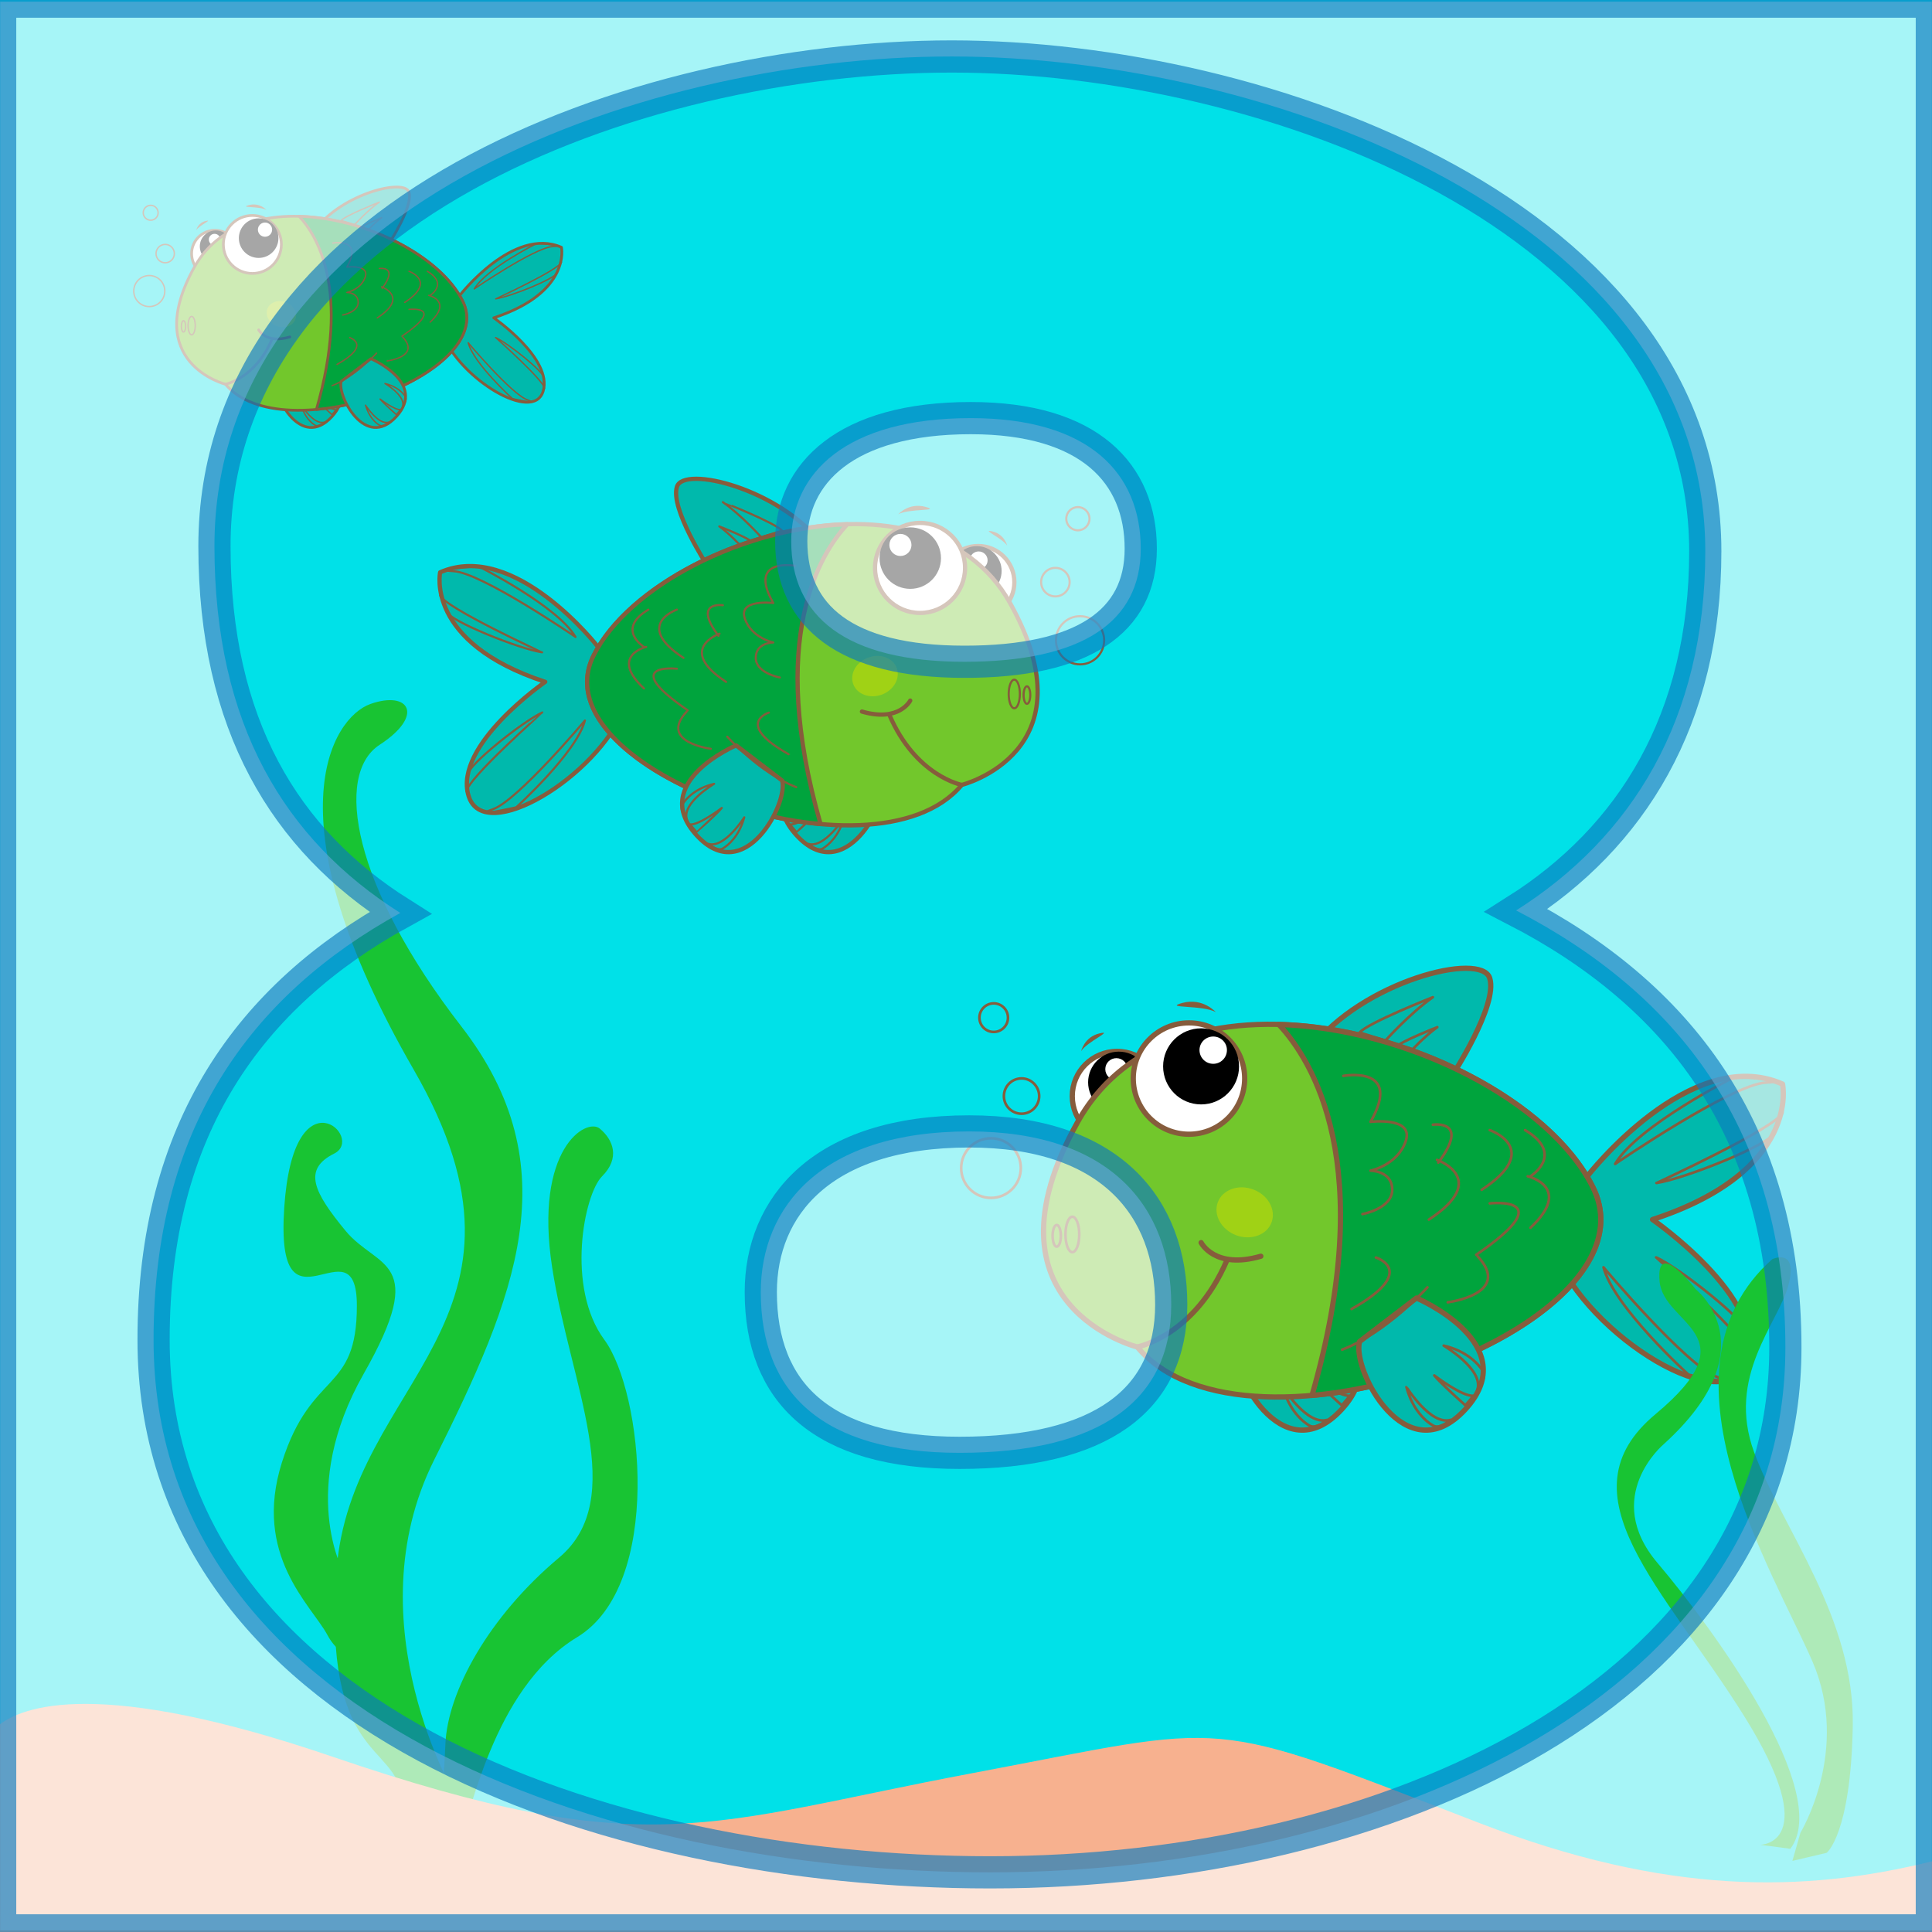 <svg version="1.1" id="Capa_1" xmlns="http://www.w3.org/2000/svg" xmlns:xlink="http://www.w3.org/1999/xlink" x="0px" y="0px" width="120px" height="120px" viewBox="0 0 120 120" enable-background="new 0 0 120 120" xml:space="preserve">
<rect x="-0.09" y="-1.044" fill="#00E1E8" width="120.167" height="121.737"/>
<path fill="#00B9AC" stroke="#865C3C" stroke-width="0.326" stroke-linecap="round" stroke-linejoin="round" d="M76.771,83.326
	c-0.508,1.691,2.856,8.247,6.567,4.209c3.705-4.045-3.034-6.912-3.034-6.912L76.771,83.326z"/>
<path fill="none" stroke="#865C3C" stroke-width="0.163" stroke-linecap="round" stroke-linejoin="round" d="M83.342,87.289
	l0.504-0.598c-0.67,0.086-2.436-1.26-2.436-1.26C81.736,85.859,83.342,87.289,83.342,87.289z"/>
<path fill="none" stroke="#865C3C" stroke-width="0.163" stroke-linecap="round" stroke-linejoin="round" d="M81.988,83.58
	c1.434,0.331,2.191,1.17,2.443,1.594c0.268,0.419-0.332,1.1-0.332,1.1C84.434,85.018,81.988,83.58,81.988,83.58z"/>
<path fill="none" stroke="#865C3C" stroke-width="0.163" stroke-linecap="round" stroke-linejoin="round" d="M79.682,86.15
	c0.367,1.426,1.229,2.158,1.647,2.397c0.433,0.25,1.097-0.354,1.097-0.354C81.168,88.551,79.682,86.15,79.682,86.15z"/>
<path fill="#FFFFFF" stroke="#865C3C" stroke-width="0.326" stroke-linecap="round" stroke-linejoin="round" d="M72.163,68.086
	c0,1.537-1.241,2.785-2.778,2.785c-1.539,0-2.785-1.248-2.785-2.785c0-1.535,1.246-2.783,2.785-2.783
	C70.922,65.303,72.163,66.551,72.163,68.086z"/>
<path d="M71.395,67.223c0,1.051-0.854,1.91-1.908,1.91c-1.053,0-1.902-0.859-1.902-1.91s0.854-1.904,1.902-1.904
	C70.541,65.318,71.395,66.172,71.395,67.223z"/>
<path fill="#FFFFFF" d="M70.027,66.408c0,0.378-0.311,0.684-0.687,0.684c-0.379,0-0.688-0.306-0.688-0.684
	c0-0.383,0.311-0.684,0.688-0.684C69.721,65.725,70.027,66.025,70.027,66.408z"/>
<path fill="#865C3C" d="M68.291,64.186c-0.939,0.217-1.141,1.103-1.141,1.103C67.514,64.708,69.229,63.965,68.291,64.186z"/>
<path fill="#FFFFFF" d="M69.789,66.254c0,0.201-0.152,0.357-0.348,0.357c-0.201,0-0.357-0.156-0.357-0.357
	c0-0.191,0.156-0.354,0.357-0.354C69.637,65.9,69.789,66.063,69.789,66.254z"/>
<path fill="#00B9AC" stroke="#865C3C" stroke-width="0.326" stroke-linecap="round" stroke-linejoin="round" d="M96.579,77.77
	c2.011,5.209,10.78,10.605,11.956,6.728c1.172-3.873-5.893-8.75-5.893-8.75c9.252-3.03,8.074-8.416,8.074-8.416
	c-5.73-2.521-12.13,5.729-12.13,5.729L96.579,77.77z"/>
<path fill="#00B9AC" stroke="#865C3C" stroke-width="0.326" stroke-linecap="round" stroke-linejoin="round" d="M81.42,65.136
	c3.204-4.204,10.607-6.065,11.111-4.374c0.518,1.684-2.348,6.068-2.348,6.068L81.42,65.136z"/>
<path fill="#72C72C" stroke="#865C3C" stroke-width="0.326" stroke-linecap="round" stroke-linejoin="round" d="M98.934,73.729
	c-4.375-8.767-25.598-15.496-31.998-4.043c-6.391,11.446,3.705,13.979,3.705,13.979C77.382,91.748,103.307,82.494,98.934,73.729z"/>
<path fill="#FFFFFF" stroke="#865C3C" stroke-width="0.326" stroke-linecap="round" stroke-linejoin="round" d="M77.309,66.982
	c0,1.918-1.549,3.467-3.461,3.467s-3.459-1.549-3.459-3.467c0-1.902,1.547-3.449,3.459-3.449S77.309,65.08,77.309,66.982z"/>
<path fill="none" stroke="#865C3C" stroke-width="0.326" stroke-linecap="round" stroke-linejoin="round" d="M78.313,78.027
	c-2.867,0.837-3.709-0.846-3.709-0.846"/>
<path fill="none" stroke="#865C3C" stroke-width="0.326" stroke-linecap="round" stroke-linejoin="round" d="M76.207,78.277
	c-2.021,4.719-5.566,5.385-5.566,5.385"/>
<path d="M76.96,66.234c0,1.308-1.058,2.363-2.356,2.363c-1.31,0-2.361-1.059-2.361-2.363c0-1.301,1.055-2.363,2.361-2.363
	C75.902,63.871,76.96,64.934,76.96,66.234z"/>
<path fill="none" stroke="#865C3C" stroke-width="0.163" stroke-linecap="round" stroke-linejoin="round" d="M109.674,67.242
	c-2.148,0.122-9.355,5.053-9.355,5.053c1.404-2.396,7.459-5.428,7.459-5.428S111.809,67.115,109.674,67.242z"/>
<path fill="none" stroke="#865C3C" stroke-width="0.163" stroke-linecap="round" stroke-linejoin="round" d="M102.885,73.477
	c1.77-0.258,7.158-2.438,7.33-3.121c0.172-0.67,0.506-1.254,0.506-1.254C110.387,70.025,102.889,73.477,102.885,73.477z"/>
<path fill="none" stroke="#865C3C" stroke-width="0.163" stroke-linecap="round" stroke-linejoin="round" d="M106.66,85.527
	c-1.881-0.65-7.064-6.813-7.064-6.813c0.646,2.47,5.281,6.67,5.281,6.67S108.547,86.191,106.66,85.527z"/>
<path fill="none" stroke="#865C3C" stroke-width="0.163" stroke-linecap="round" stroke-linejoin="round" d="M102.865,78.098
	c1.523,0.691,5.746,4.082,5.718,4.754s0.108,1.313,0.108,1.313C108.641,83.213,102.865,78.098,102.865,78.098z"/>
<path fill="none" stroke="#865C3C" stroke-width="0.163" stroke-linecap="round" stroke-linejoin="round" d="M88.999,61.938
	c-1.435,1.004-2.948,2.696-2.948,2.696l-1.6-0.503C84.953,63.533,88.999,61.938,88.999,61.938z"/>
<path fill="none" stroke="#865C3C" stroke-width="0.163" stroke-linecap="round" stroke-linejoin="round" d="M89.273,63.797
	c-0.797,0.57-1.656,1.506-1.656,1.506l-0.907-0.279C86.996,64.697,89.268,63.797,89.273,63.797z"/>
<path fill="#00A43D" stroke="#865C3C" stroke-width="0.326" stroke-linecap="round" stroke-linejoin="round" d="M81.49,86.672
	c9.457-0.843,20.412-7.008,17.441-12.941c-2.646-5.319-11.513-9.881-19.5-10.098C81.51,65.855,85.615,72.374,81.49,86.672z"/>
<path fill="none" stroke="#865C3C" stroke-width="0.163" stroke-linecap="round" stroke-linejoin="round" d="M84.624,75.41
	c0,0,1.849-0.34,1.849-1.51c0-1.188-1.346-1.188-1.346-1.188s1.686-0.341,2.189-1.846c0.508-1.521-2.189-1.187-2.189-1.187
	c2.02-3.537-1.691-2.854-1.691-2.854"/>
<path fill="none" stroke="#865C3C" stroke-width="0.163" stroke-linecap="round" stroke-linejoin="round" d="M83.947,81.305
	c4.207-2.363,1.514-3.197,1.514-3.197"/>
<path fill="none" stroke="#865C3C" stroke-width="0.163" stroke-linecap="round" stroke-linejoin="round" d="M89.334,72.212
	c2.021-2.696-0.335-2.354-0.335-2.354"/>
<path fill="none" stroke="#865C3C" stroke-width="0.163" stroke-linecap="round" stroke-linejoin="round" d="M92.027,73.902
	c3.867-2.539,0.504-3.709,0.504-3.709"/>
<path fill="none" stroke="#865C3C" stroke-width="0.163" stroke-linecap="round" stroke-linejoin="round" d="M91.691,77.936
	c5.391-3.694,0.84-3.193,0.84-3.193"/>
<path fill="none" stroke="#865C3C" stroke-width="0.163" stroke-linecap="round" stroke-linejoin="round" d="M95.061,76.258
	c2.689-2.527-0.17-3.197-0.17-3.197"/>
<path fill="none" stroke="#865C3C" stroke-width="0.163" stroke-linecap="round" stroke-linejoin="round" d="M88.75,75.75
	c3.861-2.531,0.505-3.708,0.505-3.708"/>
<path fill="none" stroke="#865C3C" stroke-width="0.163" stroke-linecap="round" stroke-linejoin="round" d="M94.725,70.193
	c2.521,1.512,0.336,2.867,0.336,2.867"/>
<path fill="none" stroke="#865C3C" stroke-width="0.163" stroke-linecap="round" stroke-linejoin="round" d="M91.777,78.027
	c2.183,2.355-1.854,2.861-1.854,2.861"/>
<path fill="#00B9AC" stroke="#865C3C" stroke-width="0.326" stroke-linecap="round" stroke-linejoin="round" d="M84.447,83.326
	c-0.5,1.691,2.865,8.247,6.57,4.209c3.707-4.045-3.037-6.912-3.037-6.912L84.447,83.326z"/>
<path fill="none" stroke="#865C3C" stroke-width="0.163" stroke-linecap="round" stroke-linejoin="round" d="M91.018,87.289
	l0.506-0.598c-0.676,0.086-2.438-1.26-2.438-1.26C89.414,85.859,91.018,87.289,91.018,87.289z"/>
<path fill="none" stroke="#865C3C" stroke-width="0.163" stroke-linecap="round" stroke-linejoin="round" d="M89.67,83.58
	c1.443,0.331,2.191,1.17,2.443,1.594c0.252,0.419-0.336,1.1-0.336,1.1C92.113,85.018,89.67,83.58,89.67,83.58z"/>
<path fill="none" stroke="#865C3C" stroke-width="0.163" stroke-linecap="round" stroke-linejoin="round" d="M87.355,86.15
	c0.379,1.426,1.225,2.158,1.66,2.397c0.424,0.25,1.086-0.354,1.086-0.354C88.846,88.551,87.365,86.15,87.355,86.15z"/>
<path fill="none" stroke="#865C3C" stroke-width="0.163" stroke-linecap="round" stroke-linejoin="round" d="M67.035,76.672
	c0,0.611-0.189,1.102-0.43,1.102c-0.236,0-0.426-0.487-0.426-1.102c0-0.605,0.188-1.098,0.426-1.098
	C66.846,75.574,67.035,76.066,67.035,76.672z"/>
<path fill="none" stroke="#865C3C" stroke-width="0.163" stroke-linecap="round" stroke-linejoin="round" d="M65.891,76.762
	c0,0.368-0.113,0.672-0.256,0.672s-0.256-0.304-0.256-0.672c0-0.373,0.113-0.678,0.256-0.678S65.891,76.389,65.891,76.762z"/>
<path fill="#A0D215" d="M78.977,75.93c-0.295,0.783-1.281,1.135-2.201,0.793c-0.92-0.354-1.43-1.263-1.135-2.051
	c0.295-0.781,1.281-1.141,2.207-0.789C78.77,74.225,79.271,75.148,78.977,75.93z"/>
<path fill="#FFFFFF" d="M76.207,65.221c0,0.475-0.381,0.854-0.85,0.854c-0.474,0-0.854-0.38-0.854-0.854
	c0-0.463,0.38-0.841,0.854-0.841C75.826,64.38,76.207,64.758,76.207,65.221z"/>
<path fill="#865C3C" d="M73.436,62.295c1.285-0.344,2.084,0.574,2.084,0.574C74.717,62.404,72.172,62.643,73.436,62.295z"/>
<path fill="#00E1E8" stroke="#865C3C" stroke-width="0.163" stroke-linecap="round" stroke-linejoin="round" d="M63.404,72.549
	c0,1.023-0.825,1.854-1.85,1.854c-1.025,0-1.854-0.828-1.854-1.854c0-1.016,0.825-1.848,1.854-1.848
	C62.579,70.701,63.404,71.533,63.404,72.549z"/>
<path fill="#00E1E8" stroke="#865C3C" stroke-width="0.163" stroke-linecap="round" stroke-linejoin="round" d="M64.545,68.083
	c0,0.603-0.495,1.092-1.092,1.092c-0.607,0-1.098-0.489-1.098-1.092c0-0.606,0.486-1.101,1.098-1.101
	C64.05,66.982,64.545,67.477,64.545,68.083z"/>
<circle fill="#00E1E8" stroke="#865C3C" stroke-width="0.163" stroke-linecap="round" stroke-linejoin="round" cx="61.721" cy="63.209" r="0.887"/>
<path fill="none" stroke="#865C3C" stroke-width="0.163" stroke-linecap="round" stroke-linejoin="round" d="M83.359,83.83
	c2.744-1.037,5.302-3.873,5.302-3.873"/>
<path fill="#FFFFFF" d="M75.975,64.977c0,0.197-0.158,0.357-0.355,0.357s-0.358-0.16-0.358-0.357c0-0.199,0.161-0.358,0.358-0.358
	C75.816,64.615,75.975,64.775,75.975,64.977z"/>
<path fill="#00B9AC" stroke="#865C3C" stroke-width="0.264" stroke-linecap="round" stroke-linejoin="round" d="M51.927,46.298
	c0,0-5.451,2.316-2.455,5.584c2.999,3.264,5.722-2.036,5.312-3.401L51.927,46.298z"/>
<path fill="none" stroke="#865C3C" stroke-width="0.132" stroke-linecap="round" stroke-linejoin="round" d="M51.032,50.183
	c0,0-1.426,1.09-1.967,1.021l0.406,0.479C49.472,51.683,50.769,50.528,51.032,50.183z"/>
<path fill="none" stroke="#865C3C" stroke-width="0.132" stroke-linecap="round" stroke-linejoin="round" d="M48.858,50.862
	c0,0-0.484-0.549-0.269-0.887c0.203-0.345,0.817-1.023,1.975-1.289C50.564,48.687,48.59,49.846,48.858,50.862z"/>
<path fill="none" stroke="#865C3C" stroke-width="0.132" stroke-linecap="round" stroke-linejoin="round" d="M50.213,52.415
	c0,0,0.536,0.49,0.885,0.288c0.338-0.196,1.036-0.787,1.334-1.938C52.432,50.766,51.229,52.703,50.213,52.415z"/>
<path fill="none" stroke="#865C3C" stroke-width="0.132" stroke-linecap="round" stroke-linejoin="round" d="M27.477,37.526"/>
<circle fill="#FFFFFF" stroke="#865C3C" stroke-width="0.264" stroke-linecap="round" stroke-linejoin="round" cx="60.755" cy="36.163" r="2.249"/>
<circle cx="60.671" cy="35.463" r="1.542"/>
<path fill="#FFFFFF" d="M60.786,34.251c0.308,0,0.556,0.245,0.556,0.552c0,0.307-0.248,0.553-0.556,0.553
	c-0.303,0-0.552-0.246-0.552-0.553C60.234,34.496,60.483,34.251,60.786,34.251z"/>
<path fill="#865C3C" d="M62.559,33.894c0,0-0.162-0.713-0.92-0.886C60.879,32.832,62.268,33.43,62.559,33.894z"/>
<path fill="#FFFFFF" d="M60.709,34.393c0.162,0,0.288,0.13,0.288,0.288c0,0.161-0.126,0.287-0.288,0.287
	c-0.157,0-0.283-0.126-0.283-0.287C60.426,34.523,60.552,34.393,60.709,34.393z"/>
<path fill="#00B9AC" stroke="#865C3C" stroke-width="0.264" stroke-linecap="round" stroke-linejoin="round" d="M37.144,40.181
	c0,0-5.172-6.67-9.806-4.634c0,0-0.95,4.354,6.528,6.805c0,0-5.711,3.943-4.764,7.076c0.951,3.133,8.041-1.23,9.668-5.438
	L37.144,40.181z"/>
<path fill="#00B9AC" stroke="#865C3C" stroke-width="0.264" stroke-linecap="round" stroke-linejoin="round" d="M43.94,35.145
	c0,0-2.315-3.544-1.897-4.905c0.409-1.366,6.393,0.138,8.981,3.536L43.94,35.145z"/>
<path fill="#72C72C" stroke="#865C3C" stroke-width="0.264" stroke-linecap="round" stroke-linejoin="round" d="M59.739,48.752
	c0,0,8.162-2.044,2.996-11.298c-5.173-9.256-22.331-3.817-25.866,3.267C33.33,47.806,54.289,55.288,59.739,48.752z"/>
<path fill="#FFFFFF" stroke="#865C3C" stroke-width="0.264" stroke-linecap="round" stroke-linejoin="round" d="M57.146,32.479
	c1.545,0,2.796,1.25,2.796,2.791c0,1.55-1.251,2.801-2.796,2.801c-1.546,0-2.797-1.251-2.797-2.801
	C54.35,33.729,55.601,32.479,57.146,32.479z"/>
<path fill="none" stroke="#865C3C" stroke-width="0.264" stroke-linecap="round" stroke-linejoin="round" d="M56.536,43.514
	c0,0-0.683,1.361-2.999,0.682"/>
<path fill="none" stroke="#865C3C" stroke-width="0.264" stroke-linecap="round" stroke-linejoin="round" d="M59.739,48.752
	c0,0-2.865-0.54-4.499-4.353"/>
<path d="M56.536,32.755c1.059,0,1.91,0.855,1.91,1.91c0,1.054-0.852,1.91-1.91,1.91c-1.051,0-1.906-0.855-1.906-1.91
	S55.485,32.755,56.536,32.755z"/>
<path fill="none" stroke="#865C3C" stroke-width="0.132" stroke-linecap="round" stroke-linejoin="round" d="M29.716,35.175
	c0,0,4.896,2.451,6.031,4.388c0,0-5.827-3.984-7.564-4.084C26.457,35.375,29.716,35.175,29.716,35.175z"/>
<path fill="none" stroke="#865C3C" stroke-width="0.132" stroke-linecap="round" stroke-linejoin="round" d="M27.338,36.981
	c0,0,0.269,0.473,0.407,1.013c0.138,0.553,4.495,2.316,5.926,2.523C33.667,40.518,27.606,37.726,27.338,36.981z"/>
<path fill="none" stroke="#865C3C" stroke-width="0.132" stroke-linecap="round" stroke-linejoin="round" d="M32.06,50.145
	c0,0,3.752-3.397,4.271-5.393c0,0-4.189,4.979-5.712,5.508C29.095,50.797,32.06,50.145,32.06,50.145z"/>
<path fill="none" stroke="#865C3C" stroke-width="0.132" stroke-linecap="round" stroke-linejoin="round" d="M28.977,49.155
	c0,0,0.111-0.514,0.088-1.061c-0.023-0.543,3.391-3.282,4.621-3.842C33.686,44.254,29.019,48.389,28.977,49.155z"/>
<path fill="none" stroke="#865C3C" stroke-width="0.132" stroke-linecap="round" stroke-linejoin="round" d="M48.574,32.962
	l-1.293,0.406c0,0-1.224-1.365-2.382-2.178C44.899,31.191,48.168,32.479,48.574,32.962z"/>
<path fill="none" stroke="#865C3C" stroke-width="0.132" stroke-linecap="round" stroke-linejoin="round" d="M46.749,33.687
	l-0.733,0.227c0,0-0.694-0.76-1.339-1.22C44.682,32.694,46.518,33.422,46.749,33.687z"/>
<path fill="#00A43D" stroke="#865C3C" stroke-width="0.264" stroke-linecap="round" stroke-linejoin="round" d="M52.632,32.563
	c-6.459,0.173-13.624,3.859-15.765,8.158c-2.402,4.799,6.456,9.784,14.101,10.463C47.635,39.628,50.952,34.358,52.632,32.563z"/>
<path fill="none" stroke="#865C3C" stroke-width="0.132" stroke-linecap="round" stroke-linejoin="round" d="M49.396,35.145
	c0,0-3-0.549-1.366,2.31c0,0-2.182-0.273-1.771,0.955c0.41,1.219,1.771,1.495,1.771,1.495s-1.089,0-1.089,0.955
	c0,0.947,1.495,1.22,1.495,1.22"/>
<path fill="none" stroke="#865C3C" stroke-width="0.132" stroke-linecap="round" stroke-linejoin="round" d="M47.758,44.261
	c0,0-2.175,0.675,1.224,2.585"/>
<path fill="none" stroke="#865C3C" stroke-width="0.132" stroke-linecap="round" stroke-linejoin="round" d="M44.899,37.592
	c0,0-1.905-0.276-0.271,1.905"/>
<path fill="none" stroke="#865C3C" stroke-width="0.132" stroke-linecap="round" stroke-linejoin="round" d="M42.043,37.864
	c0,0-2.721,0.946,0.409,2.999"/>
<path fill="none" stroke="#865C3C" stroke-width="0.132" stroke-linecap="round" stroke-linejoin="round" d="M42.043,41.538
	c0,0-3.68-0.406,0.679,2.585"/>
<path fill="none" stroke="#865C3C" stroke-width="0.132" stroke-linecap="round" stroke-linejoin="round" d="M40.137,40.181
	c0,0-2.313,0.54-0.139,2.584"/>
<path fill="none" stroke="#865C3C" stroke-width="0.132" stroke-linecap="round" stroke-linejoin="round" d="M44.692,39.359
	c0,0-2.715,0.951,0.407,2.996"/>
<path fill="none" stroke="#865C3C" stroke-width="0.132" stroke-linecap="round" stroke-linejoin="round" d="M39.998,40.181
	c0,0-1.766-1.093,0.272-2.316"/>
<path fill="none" stroke="#865C3C" stroke-width="0.132" stroke-linecap="round" stroke-linejoin="round" d="M44.152,46.509
	c0,0-3.265-0.406-1.5-2.313"/>
<path fill="#00B9AC" stroke="#865C3C" stroke-width="0.264" stroke-linecap="round" stroke-linejoin="round" d="M45.721,46.298
	c0,0-5.45,2.316-2.454,5.584c2.995,3.264,5.715-2.036,5.312-3.401L45.721,46.298z"/>
<path fill="none" stroke="#865C3C" stroke-width="0.132" stroke-linecap="round" stroke-linejoin="round" d="M44.831,50.183
	c0,0-1.427,1.09-1.972,1.021l0.407,0.479C43.267,51.683,44.562,50.528,44.831,50.183z"/>
<path fill="none" stroke="#865C3C" stroke-width="0.132" stroke-linecap="round" stroke-linejoin="round" d="M42.652,50.862
	c0,0-0.476-0.549-0.271-0.887c0.202-0.345,0.809-1.023,1.975-1.289C44.355,48.687,42.381,49.846,42.652,50.862z"/>
<path fill="none" stroke="#865C3C" stroke-width="0.132" stroke-linecap="round" stroke-linejoin="round" d="M44.006,52.415
	c0,0,0.537,0.49,0.879,0.288c0.353-0.196,1.035-0.787,1.343-1.938C46.22,50.766,45.022,52.703,44.006,52.415z"/>
<ellipse fill="none" stroke="#865C3C" stroke-width="0.132" stroke-linecap="round" stroke-linejoin="round" cx="62.999" cy="43.104" rx="0.347" ry="0.888"/>
<ellipse fill="none" stroke="#865C3C" stroke-width="0.132" stroke-linecap="round" stroke-linejoin="round" cx="63.785" cy="43.172" rx="0.208" ry="0.545"/>
<path fill="#A0D215" d="M53.913,40.849c0.748-0.285,1.546,0.003,1.783,0.636c0.238,0.637-0.173,1.373-0.916,1.657
	c-0.744,0.275-1.543-0.008-1.78-0.642C52.763,41.868,53.169,41.124,53.913,40.849z"/>
<circle fill="#FFFFFF" cx="55.927" cy="33.848" r="0.686"/>
<path fill="#865C3C" d="M55.796,31.942c0,0,0.646-0.741,1.685-0.46C58.5,31.761,56.443,31.57,55.796,31.942z"/>
<path fill="#00E1E8" stroke="#865C3C" stroke-width="0.132" stroke-linecap="round" stroke-linejoin="round" d="M67.084,38.273
	c0.828,0,1.496,0.672,1.496,1.496c0,0.825-0.668,1.496-1.496,1.496c-0.829,0-1.496-0.671-1.496-1.496
	C65.588,38.945,66.255,38.273,67.084,38.273z"/>
<path fill="#00E1E8" stroke="#865C3C" stroke-width="0.132" stroke-linecap="round" stroke-linejoin="round" d="M65.55,35.271
	c0.49,0,0.886,0.399,0.886,0.887c0,0.486-0.396,0.885-0.886,0.885c-0.483,0-0.883-0.398-0.883-0.885
	C64.667,35.67,65.066,35.271,65.55,35.271z"/>
<circle fill="#00E1E8" stroke="#865C3C" stroke-width="0.132" stroke-linecap="round" stroke-linejoin="round" cx="66.949" cy="32.218" r="0.721"/>
<path fill="none" stroke="#865C3C" stroke-width="0.132" stroke-linecap="round" stroke-linejoin="round" d="M45.172,45.757
	c0,0,2.067,2.293,4.285,3.134"/>
<circle fill="#FFFFFF" cx="55.716" cy="33.645" r="0.291"/>
<path fill="#18C433" d="M109.329,114.583c0,0,4,0-1-8s-11.5-13.75-5.5-18.75s0.5-5.5,0.25-8.25s2.25,0.5,2.25,0.5
	s4.625,3.625-2,9.625c0,0-3.875,3.25-0.375,7.375s10.875,14.25,8.25,17.75L109.329,114.583z"/>
<path fill="#00B9AC" stroke="#865C3C" stroke-width="0.17" stroke-linecap="round" stroke-linejoin="round" d="M17.196,23.689
	c-0.265,0.88,1.489,4.294,3.421,2.19c1.93-2.104-1.582-3.597-1.582-3.597L17.196,23.689z"/>
<path fill="none" stroke="#865C3C" stroke-width="0.085" stroke-linecap="round" stroke-linejoin="round" d="M20.617,25.752
	l0.263-0.309c-0.349,0.045-1.269-0.658-1.269-0.658C19.782,25.009,20.617,25.752,20.617,25.752z"/>
<path fill="none" stroke="#865C3C" stroke-width="0.085" stroke-linecap="round" stroke-linejoin="round" d="M19.913,23.822
	c0.746,0.172,1.142,0.609,1.272,0.83c0.139,0.218-0.174,0.572-0.174,0.572C21.186,24.569,19.913,23.822,19.913,23.822z"/>
<path fill="none" stroke="#865C3C" stroke-width="0.085" stroke-linecap="round" stroke-linejoin="round" d="M18.711,25.161
	c0.191,0.741,0.641,1.122,0.859,1.249c0.225,0.13,0.57-0.187,0.57-0.187C19.486,26.41,18.711,25.161,18.711,25.161z"/>
<path fill="none" stroke="#865C3C" stroke-width="0.085" stroke-linecap="round" stroke-linejoin="round" d="M34.783,16.634"/>
<circle fill="#FFFFFF" stroke="#865C3C" stroke-width="0.17" stroke-linecap="round" stroke-linejoin="round" cx="13.349" cy="15.753" r="1.448"/>
<circle cx="13.404" cy="15.305" r="0.993"/>
<circle fill="#FFFFFF" cx="13.328" cy="14.88" r="0.357"/>
<path fill="#865C3C" d="M12.781,13.724c-0.489,0.112-0.594,0.571-0.594,0.571C12.376,13.995,13.27,13.609,12.781,13.724z"/>
<path fill="#FFFFFF" d="M13.562,14.801c0,0.104-0.081,0.185-0.182,0.185c-0.104,0-0.187-0.081-0.187-0.185
	c0-0.101,0.082-0.185,0.187-0.185C13.48,14.616,13.562,14.7,13.562,14.801z"/>
<path fill="#00B9AC" stroke="#865C3C" stroke-width="0.17" stroke-linecap="round" stroke-linejoin="round" d="M27.51,20.796
	c1.047,2.711,5.613,5.522,6.226,3.503c0.61-2.018-3.068-4.558-3.068-4.558c4.817-1.577,4.205-4.381,4.205-4.381
	c-2.984-1.312-6.315,2.984-6.315,2.984L27.51,20.796z"/>
<path fill="#00B9AC" stroke="#865C3C" stroke-width="0.17" stroke-linecap="round" stroke-linejoin="round" d="M19.617,14.218
	c1.668-2.19,5.521-3.157,5.785-2.277c0.27,0.876-1.223,3.158-1.223,3.158L19.617,14.218z"/>
<path fill="#72C72C" stroke="#865C3C" stroke-width="0.17" stroke-linecap="round" stroke-linejoin="round" d="M28.735,18.692
	c-2.278-4.563-13.328-8.067-16.66-2.104c-3.327,5.96,1.929,7.277,1.929,7.277C17.514,28.075,31.013,23.255,28.735,18.692z"/>
<path fill="#FFFFFF" stroke="#865C3C" stroke-width="0.17" stroke-linecap="round" stroke-linejoin="round" d="M17.476,15.18
	c0,0.998-0.806,1.804-1.802,1.804c-0.996,0-1.801-0.806-1.801-1.804c0-0.992,0.805-1.797,1.801-1.797
	C16.67,13.383,17.476,14.188,17.476,15.18z"/>
<path fill="none" stroke="#865C3C" stroke-width="0.17" stroke-linecap="round" stroke-linejoin="round" d="M17.998,20.93
	c-1.492,0.437-1.931-0.441-1.931-0.441"/>
<path fill="none" stroke="#865C3C" stroke-width="0.17" stroke-linecap="round" stroke-linejoin="round" d="M16.902,21.06
	c-1.053,2.457-2.898,2.804-2.898,2.804"/>
<circle cx="16.065" cy="14.791" r="1.229"/>
<path fill="none" stroke="#865C3C" stroke-width="0.085" stroke-linecap="round" stroke-linejoin="round" d="M34.328,15.314
	c-1.119,0.064-4.871,2.63-4.871,2.63c0.73-1.246,3.884-2.825,3.884-2.825S35.439,15.249,34.328,15.314z"/>
<path fill="none" stroke="#865C3C" stroke-width="0.085" stroke-linecap="round" stroke-linejoin="round" d="M30.793,18.56
	c0.922-0.134,3.729-1.269,3.816-1.625c0.09-0.348,0.263-0.652,0.263-0.652C34.699,16.763,30.795,18.56,30.793,18.56z"/>
<path fill="none" stroke="#865C3C" stroke-width="0.085" stroke-linecap="round" stroke-linejoin="round" d="M32.76,24.836
	c-0.98-0.341-3.68-3.548-3.68-3.548c0.334,1.285,2.75,3.474,2.75,3.474S33.741,25.182,32.76,24.836z"/>
<path fill="none" stroke="#865C3C" stroke-width="0.085" stroke-linecap="round" stroke-linejoin="round" d="M30.783,20.966
	c0.793,0.362,2.992,2.125,2.977,2.476c-0.015,0.35,0.057,0.681,0.057,0.681C33.789,23.631,30.783,20.966,30.783,20.966z"/>
<path fill="none" stroke="#865C3C" stroke-width="0.085" stroke-linecap="round" stroke-linejoin="round" d="M23.562,12.553
	c-0.746,0.523-1.535,1.403-1.535,1.403l-0.832-0.262C21.457,13.383,23.562,12.553,23.562,12.553z"/>
<path fill="none" stroke="#865C3C" stroke-width="0.085" stroke-linecap="round" stroke-linejoin="round" d="M23.706,13.521
	c-0.415,0.296-0.862,0.785-0.862,0.785l-0.473-0.146C22.521,13.99,23.703,13.521,23.706,13.521z"/>
<path fill="#00A43D" stroke="#865C3C" stroke-width="0.17" stroke-linecap="round" stroke-linejoin="round" d="M19.654,25.431
	c4.923-0.438,10.627-3.648,9.081-6.739c-1.378-2.771-5.993-5.144-10.153-5.256C19.664,14.594,21.801,17.987,19.654,25.431z"/>
<path fill="none" stroke="#865C3C" stroke-width="0.085" stroke-linecap="round" stroke-linejoin="round" d="M21.285,19.567
	c0,0,0.963-0.177,0.963-0.786c0-0.616-0.701-0.616-0.701-0.616s0.877-0.178,1.141-0.962c0.264-0.792-1.141-0.615-1.141-0.615
	c1.052-1.842-0.881-1.489-0.881-1.489"/>
<path fill="none" stroke="#865C3C" stroke-width="0.085" stroke-linecap="round" stroke-linejoin="round" d="M20.934,22.636
	c2.189-1.229,0.787-1.665,0.787-1.665"/>
<path fill="none" stroke="#865C3C" stroke-width="0.085" stroke-linecap="round" stroke-linejoin="round" d="M23.737,17.903
	c1.052-1.406-0.175-1.227-0.175-1.227"/>
<path fill="none" stroke="#865C3C" stroke-width="0.085" stroke-linecap="round" stroke-linejoin="round" d="M25.139,18.783
	c2.016-1.322,0.264-1.932,0.264-1.932"/>
<path fill="none" stroke="#865C3C" stroke-width="0.085" stroke-linecap="round" stroke-linejoin="round" d="M24.965,20.882
	c2.807-1.926,0.438-1.665,0.438-1.665"/>
<path fill="none" stroke="#865C3C" stroke-width="0.085" stroke-linecap="round" stroke-linejoin="round" d="M26.719,20.009
	c1.4-1.317-0.088-1.665-0.088-1.665"/>
<path fill="none" stroke="#865C3C" stroke-width="0.085" stroke-linecap="round" stroke-linejoin="round" d="M23.434,19.745
	c2.011-1.318,0.263-1.931,0.263-1.931"/>
<path fill="none" stroke="#865C3C" stroke-width="0.085" stroke-linecap="round" stroke-linejoin="round" d="M26.544,16.852
	c1.312,0.787,0.175,1.492,0.175,1.492"/>
<path fill="none" stroke="#865C3C" stroke-width="0.085" stroke-linecap="round" stroke-linejoin="round" d="M25.01,20.93
	c1.137,1.228-0.966,1.49-0.966,1.49"/>
<path fill="#00B9AC" stroke="#865C3C" stroke-width="0.17" stroke-linecap="round" stroke-linejoin="round" d="M21.193,23.689
	c-0.26,0.88,1.492,4.294,3.421,2.19c1.93-2.104-1.581-3.597-1.581-3.597L21.193,23.689z"/>
<path fill="none" stroke="#865C3C" stroke-width="0.085" stroke-linecap="round" stroke-linejoin="round" d="M24.614,25.752
	l0.263-0.309c-0.352,0.045-1.271-0.658-1.271-0.658C23.779,25.009,24.614,25.752,24.614,25.752z"/>
<path fill="none" stroke="#865C3C" stroke-width="0.085" stroke-linecap="round" stroke-linejoin="round" d="M23.912,23.822
	c0.752,0.172,1.143,0.609,1.273,0.83c0.131,0.218-0.176,0.572-0.176,0.572C25.186,24.569,23.912,23.822,23.912,23.822z"/>
<path fill="none" stroke="#865C3C" stroke-width="0.085" stroke-linecap="round" stroke-linejoin="round" d="M22.707,25.161
	c0.197,0.741,0.638,1.122,0.865,1.249c0.22,0.13,0.565-0.187,0.565-0.187C23.482,26.41,22.712,25.161,22.707,25.161z"/>
<ellipse fill="none" stroke="#865C3C" stroke-width="0.085" stroke-linecap="round" stroke-linejoin="round" cx="11.904" cy="20.225" rx="0.223" ry="0.573"/>
<ellipse fill="none" stroke="#865C3C" stroke-width="0.085" stroke-linecap="round" stroke-linejoin="round" cx="11.398" cy="20.271" rx="0.133" ry="0.351"/>
<path fill="#A0D215" d="M18.345,19.837c-0.153,0.409-0.667,0.592-1.146,0.414c-0.479-0.184-0.743-0.657-0.591-1.067
	c0.153-0.408,0.667-0.594,1.148-0.41C18.236,18.951,18.498,19.431,18.345,19.837z"/>
<circle fill="#FFFFFF" cx="16.46" cy="14.264" r="0.442"/>
<path fill="#865C3C" d="M15.459,12.74c0.669-0.18,1.086,0.297,1.086,0.297C16.127,12.797,14.802,12.92,15.459,12.74z"/>
<circle fill="#00E1E8" stroke="#865C3C" stroke-width="0.085" stroke-linecap="round" stroke-linejoin="round" cx="9.272" cy="18.078" r="0.964"/>
<path fill="#00E1E8" stroke="#865C3C" stroke-width="0.085" stroke-linecap="round" stroke-linejoin="round" d="M10.83,15.752
	c0,0.313-0.258,0.569-0.568,0.569c-0.316,0-0.571-0.256-0.571-0.569c0-0.315,0.255-0.572,0.571-0.572
	C10.572,15.18,10.83,15.437,10.83,15.752z"/>
<circle fill="#00E1E8" stroke="#865C3C" stroke-width="0.085" stroke-linecap="round" stroke-linejoin="round" cx="9.359" cy="13.215" r="0.462"/>
<path fill="none" stroke="#865C3C" stroke-width="0.085" stroke-linecap="round" stroke-linejoin="round" d="M20.627,23.953
	c1.429-0.542,2.76-2.018,2.76-2.018"/>
<circle fill="#FFFFFF" cx="16.595" cy="14.134" r="0.187"/>
<path fill="none" stroke="#865C3C" stroke-width="0.121" stroke-linecap="round" stroke-linejoin="round" d="M53.368,28.271"/>
<path fill="#18C433" d="M28.653,113.677c0.564-0.423,1.833-8.743,7.192-11.987c5.359-3.244,4.09-15.229,1.692-18.475
	c-2.398-3.244-1.27-9.025-0.141-10.152c1.128-1.129,0.705-2.258-0.141-2.963c-0.847-0.703-4.09,1.271-2.962,8.604
	c1.127,7.333,4.795,14.385,0.423,18.052c-4.372,3.667-6.911,8.32-7.051,11.563c-0.067,1.543-0.167,3.055-0.251,4.215
	c-0.095,1.277-0.171,2.135-0.171,2.135L28.653,113.677z"/>
<path fill="#18C433" d="M28.371,111.703c0,0-6.487-10.859-1.41-21.014c5.077-10.155,8.461-18.191,1.692-26.938
	c-6.77-8.745-7.898-15.655-5.077-17.488c2.82-1.833,1.833-3.385-0.564-2.539c-2.397,0.847-6.346,7.051,2.68,22.708
	c9.026,15.65-3.949,19.317-4.795,31.166c-0.846,11.846,3.667,10.576,4.09,14.104c0.423,3.524,0.846,1.128,0.846,1.128
	L28.371,111.703z"/>
<path fill="#18C433" d="M21.319,97.6c0,0-2.82-5.076,1.27-12.27c4.09-7.193,0.846-6.488-1.128-8.885
	c-1.974-2.397-2.68-3.807-0.705-4.793c1.975-0.988-2.539-5.219-3.103,3.383c-0.564,8.604,4.513,0.564,4.513,6.064
	s-2.82,3.945-4.654,9.729c-1.833,5.779,1.833,8.885,2.821,10.717c0.987,1.834,2.115,0.85,2.538,3.104
	c0.423,2.258,0.988-3.809,0.988-3.809S21.179,99.01,21.319,97.6z"/>
<path fill="#B14B49" stroke="#B14B49" stroke-width="0.036" stroke-miterlimit="10" d="M-229.164,256.166
	c-4.333-1.333-8,1.334-7.333,3.667"/>
<path fill="#18C433" d="M111.829,113.833c0,0,3.125-5.125,0.75-10.625s-10.25-18.125-2.5-25c0,0,1.625-0.75,1,1.625
	s-3.875,5.625-2.125,10.375s6.25,10.25,6.125,17s-1.625,7.875-1.625,7.875l-2.125,0.5L111.829,113.833z"/>
<path fill="#F7B18F" d="M120,121.832v-6.223c-7.943,1.97-16.486,2.111-28.104-2.375c-17.358-6.707-15.076-6.191-31.521-3.096
	c-16.445,3.096-20.1,5.674-39.743-1.033c-14.492-4.946-19.282-3.155-20.8-1.877v14.604H120z"/>
<path opacity="0.65" fill="#FFFFFF" stroke="#0B7ABF" stroke-width="2" stroke-miterlimit="10" enable-background="new    " d="
	M60.197,70.274c-9.16,0-12.943,4.682-12.943,9.984c0.003,6.236,3.783,9.98,12.349,9.98c8.763,0,13.144-3.275,13.144-9.201
	C72.746,74.955,68.963,70.274,60.197,70.274z"/>
<path opacity="0.65" fill="#FFFFFF" stroke="#0B7ABF" stroke-width="2" stroke-miterlimit="10" enable-background="new    " d="
	M59.901,41.104c7.371,0,10.953-2.496,10.953-7.019c0-4.68-3.189-8.115-10.558-8.115c-7.77,0-11.151,3.431-11.151,7.646
	C49.146,38.292,52.528,41.104,59.901,41.104z"/>
<path opacity="0.65" fill="#FFFFFF" stroke="#0B7ABF" stroke-width="2" stroke-miterlimit="10" enable-background="new    " d="
	M0.01,0.101v119.799h119.98V0.101H0.01z M61.512,116.294c-24.295,0-51.973-9.832-51.973-33.066
	c-0.01-13.107,5.969-21.375,15.326-26.524C17.699,52.178,13.32,45.004,13.32,33.924c0-20.744,26.092-30.416,45.797-30.416
	c19.52,0,46.801,9.984,46.801,30.73c0,10.449-4.582,17.781-11.75,22.311c9.957,5.147,16.725,13.575,16.725,27.144
	C110.893,105.065,86.201,116.294,61.512,116.294z"/>
</svg>
